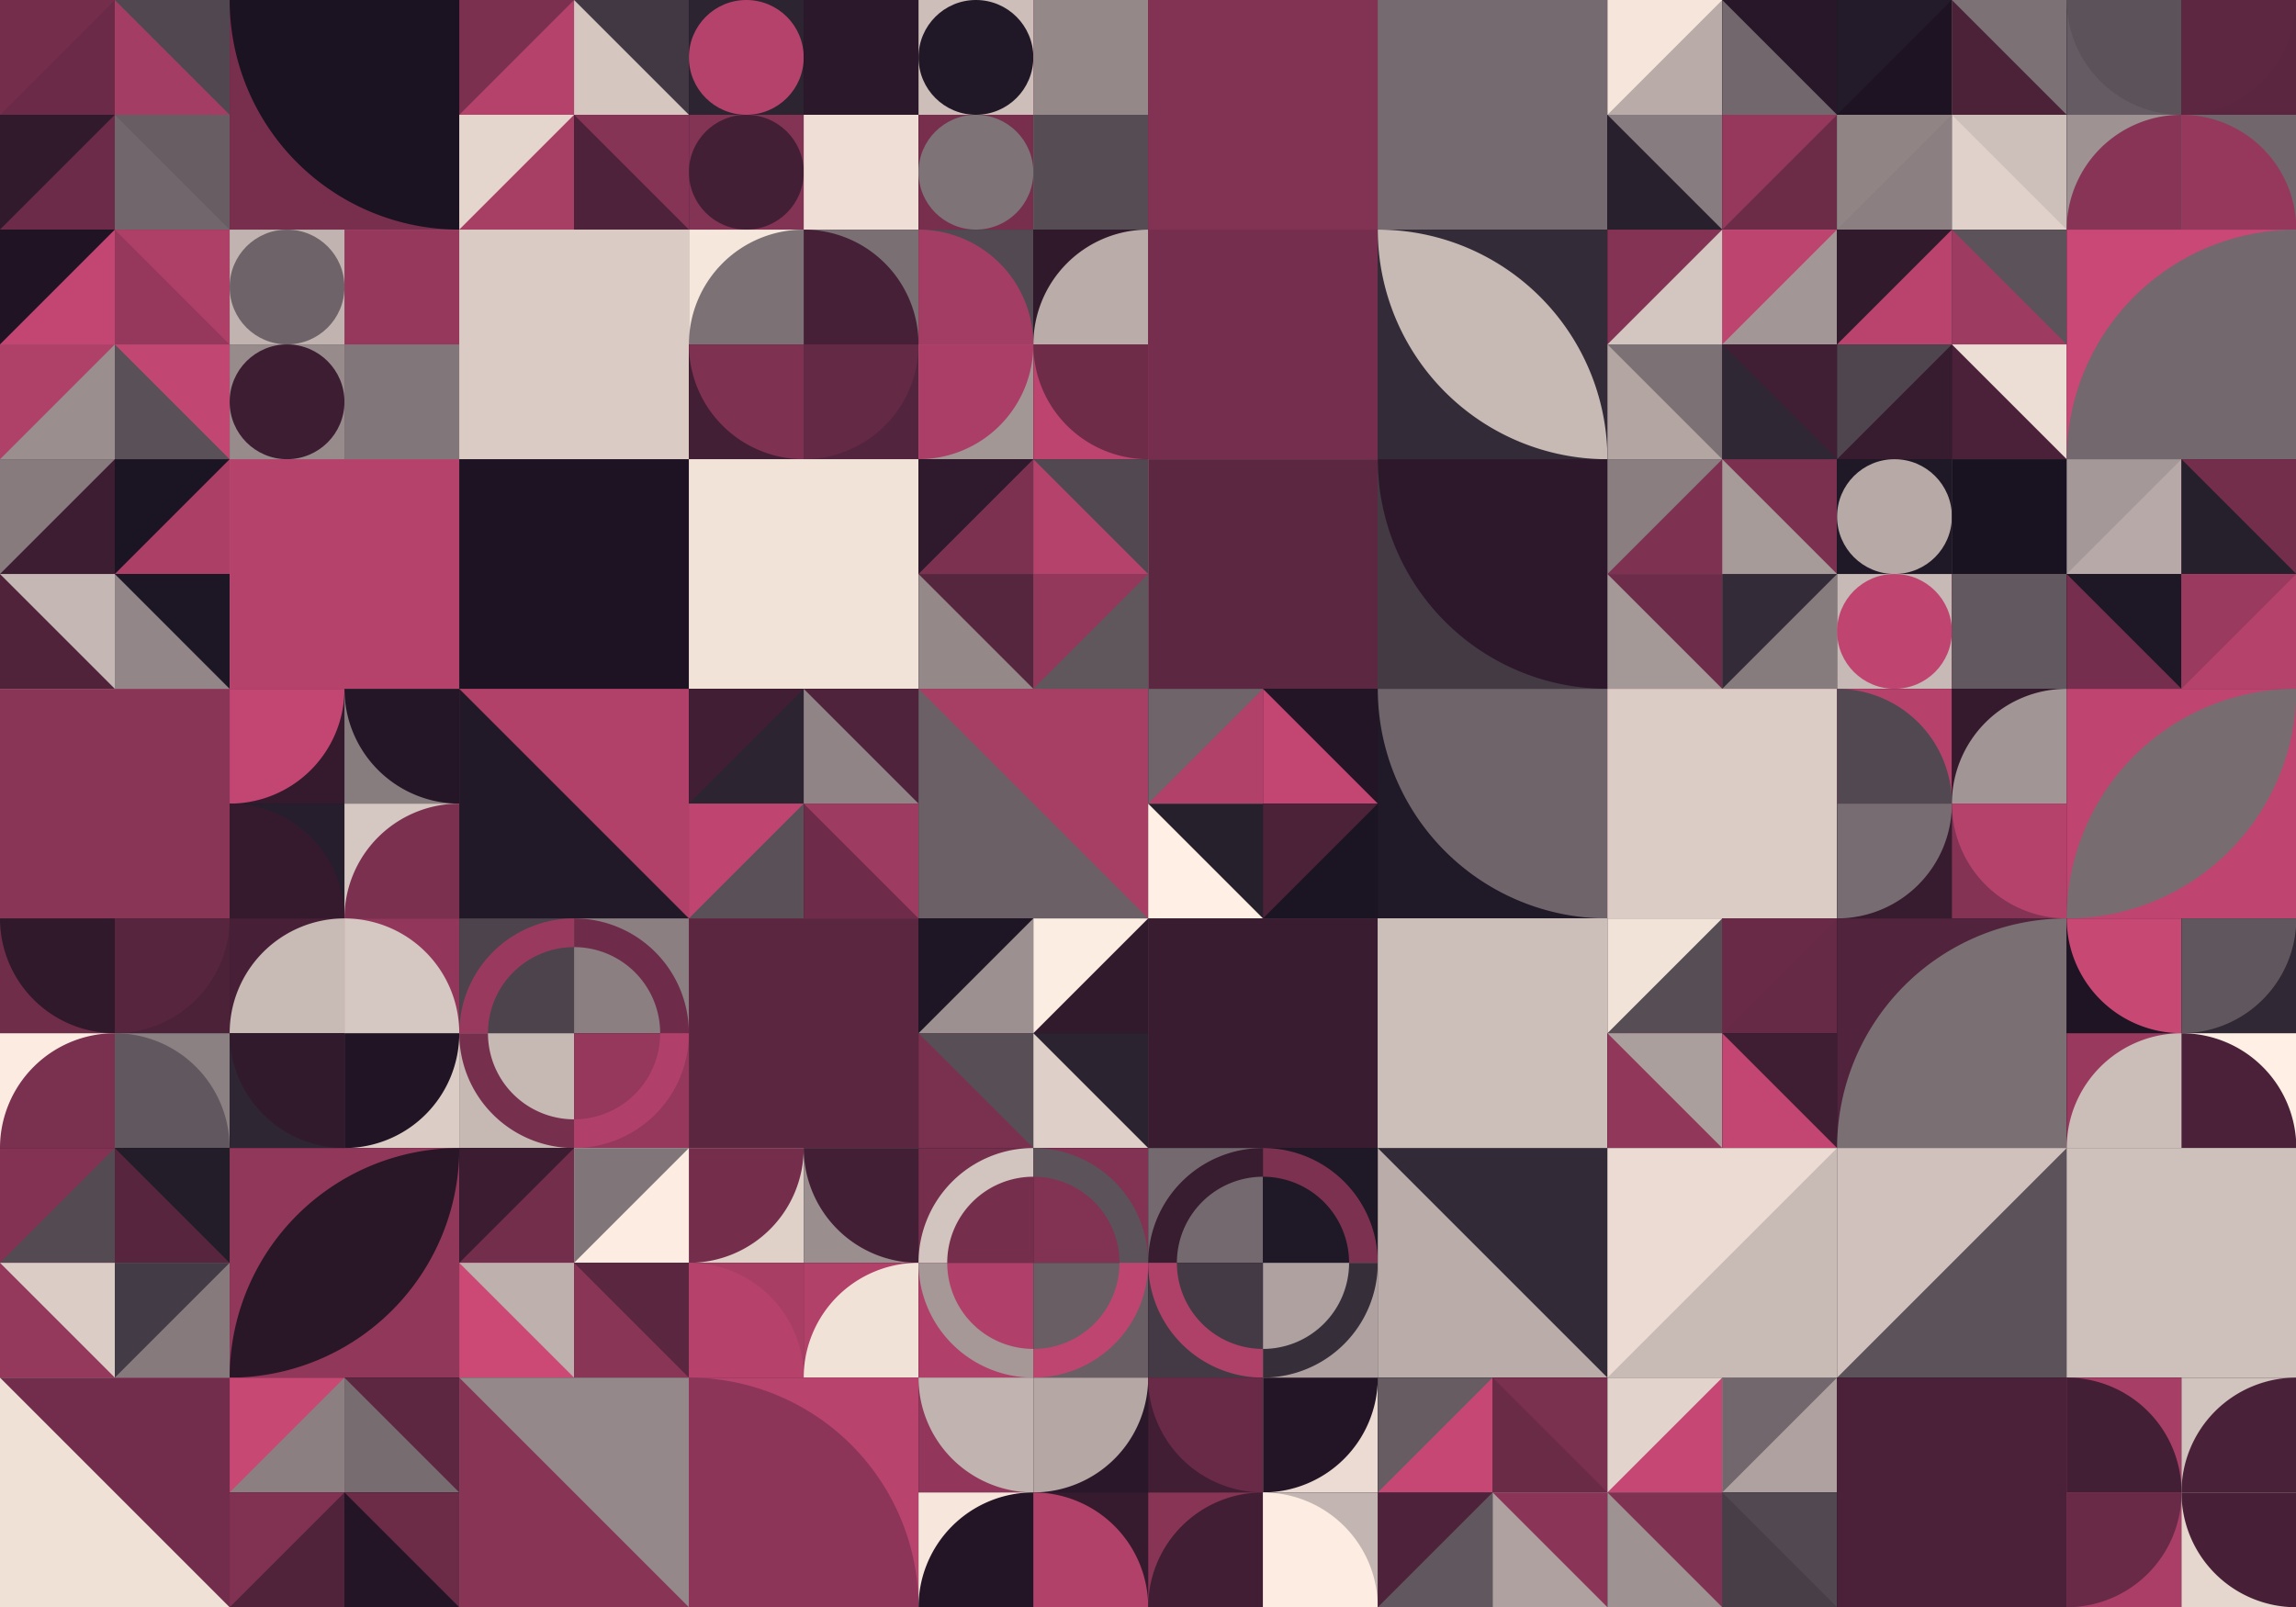 <?xml version="1.0" standalone="no"?><svg xmlns:xlink="http://www.w3.org/1999/xlink" xmlns="http://www.w3.org/2000/svg" viewBox="0 0 1000 700.006" preserveAspectRatio="xMaxYMax slice"><g transform="scale(1.687)"><rect x="0" y="0" width="592.857" height="415" fill="#191221"/><rect x="0" y="0" width="59.286" height="59.286" fill="#191221"/><rect x="0" y="0" width="29.64" height="29.64" fill="#742e4c"/><polygon points="29.64,0 29.64,29.64 0,29.64" fill="#6b2b48"/><rect x="29.64" y="0" width="29.64" height="29.64" fill="#504750"/><polygon points="29.64,0 59.28,29.64 29.64,29.64" fill="#a43d63"/><rect x="0" y="29.64" width="29.64" height="29.64" fill="#6c2c49"/><polygon points="0,29.64 29.64,29.64 0,59.28" fill="#321a2d"/><rect x="29.64" y="29.64" width="29.64" height="29.64" fill="#71666c"/><polygon points="29.64,29.64 59.28,29.64 59.28,59.28" fill="#675d63"/><rect x="59.29" y="0" width="59.29" height="59.29" fill="#772f4d"/><path d="M 59.29 0 A 59.29 59.29 0 0 0 118.58 59.29 L 118.58 0L59.29 0" fill="#1b1322"/><rect x="118.571" y="0" width="59.286" height="59.286" fill="#191221"/><rect x="118.57" y="0" width="29.64" height="29.64" fill="#7b3050"/><polygon points="148.21,0 148.21,29.64 118.57,29.64" fill="#b5426b"/><rect x="148.21" y="0" width="29.64" height="29.64" fill="#413843"/><polygon points="148.21,0 177.85,29.64 148.21,29.64" fill="#d5c6c0"/><rect x="118.57" y="29.64" width="29.64" height="29.64" fill="#a73e64"/><polygon points="118.57,29.64 148.21,29.64 118.57,59.28" fill="#e4d5cd"/><rect x="148.21" y="29.64" width="29.64" height="29.64" fill="#4d223a"/><polygon points="148.21,29.64 177.85,29.64 177.85,59.28" fill="#863455"/><rect x="177.857" y="0" width="59.286" height="59.286" fill="#191221"/><rect x="177.86" y="0" width="29.64" height="29.64" fill="#2c2431"/><circle cx="192.68" cy="14.82" r="14.82" fill="#b5426b"/><rect x="207.5" y="0" width="29.64" height="29.64" fill="#1a1221"/><rect x="207.5" y="0" width="29.64" height="29.64" fill="#2b182a"/><rect x="177.86" y="29.64" width="29.64" height="29.64" fill="#833354"/><circle cx="192.68" cy="44.46" r="14.82" fill="#431f35"/><rect x="207.5" y="29.64" width="29.64" height="29.64" fill="#742e4c"/><rect x="207.5" y="29.64" width="29.64" height="29.64" fill="#eeded5"/><rect x="237.143" y="0" width="59.286" height="59.286" fill="#191221"/><rect x="237.14" y="0" width="29.64" height="29.64" fill="#cdbeb9"/><circle cx="251.96" cy="14.82" r="14.82" fill="#201827"/><rect x="266.79" y="0" width="29.64" height="29.64" fill="#c94875"/><rect x="266.79" y="0" width="29.64" height="29.64" fill="#948889"/><rect x="237.14" y="29.64" width="29.64" height="29.64" fill="#772f4d"/><circle cx="251.96" cy="44.46" r="14.82" fill="#7e7376"/><rect x="266.79" y="29.64" width="29.64" height="29.64" fill="#998d8d"/><rect x="266.79" y="29.64" width="29.64" height="29.64" fill="#554c54"/><rect x="296.43" y="0" width="59.29" height="59.29" fill="#7b3050"/><rect x="296.43" y="0" width="59.29" height="59.29" fill="#823253"/><rect x="355.71" y="0" width="59.29" height="59.29" fill="#a63d64"/><rect x="355.71" y="0" width="59.29" height="59.29" fill="#756a6f"/><rect x="415" y="0" width="59.286" height="59.286" fill="#191221"/><rect x="415" y="0" width="29.64" height="29.64" fill="#f5e5db"/><polygon points="444.64,0 444.64,29.64 415,29.64" fill="#b8aba8"/><rect x="444.64" y="0" width="29.64" height="29.64" fill="#281728"/><polygon points="444.64,0 474.28,29.64 444.64,29.64" fill="#72676c"/><rect x="415" y="29.64" width="29.64" height="29.64" fill="#28202d"/><polygon points="415,29.64 444.64,29.64 444.64,59.28" fill="#877c7f"/><rect x="444.64" y="29.64" width="29.64" height="29.64" fill="#6c2c48"/><polygon points="444.64,29.64 474.28,29.64 444.64,59.28" fill="#95385c"/><rect x="474.286" y="0" width="59.286" height="59.286" fill="#191221"/><rect x="474.29" y="0" width="29.64" height="29.64" fill="#231b29"/><polygon points="503.93,0 503.93,29.64 474.29,29.64" fill="#1d1323"/><rect x="503.93" y="0" width="29.64" height="29.64" fill="#7c7175"/><polygon points="503.93,0 533.57,29.64 503.93,29.64" fill="#4c2239"/><rect x="474.29" y="29.64" width="29.64" height="29.64" fill="#8b7f82"/><polygon points="474.29,29.64 503.93,29.64 474.29,59.28" fill="#908485"/><rect x="503.93" y="29.64" width="29.64" height="29.64" fill="#e0d1ca"/><polygon points="503.93,29.64 533.57,29.64 533.57,59.28" fill="#cdbfba"/><rect x="533.571" y="0" width="59.286" height="59.286" fill="#191221"/><rect x="533.57" y="0" width="29.64" height="29.64" fill="#655b62"/><path d="M 533.57 0 A 29.64 29.64 0 0 0 563.21 29.64 L 563.21 0L533.57 0" fill="#5c525a"/><rect x="563.21" y="0" width="29.64" height="29.64" fill="#5a2640"/><path d="M 563.21 29.64 A 29.64 29.64 0 0 0 592.85 0 L 563.21 0L563.21 29.64" fill="#5d2741"/><rect x="533.57" y="29.64" width="29.64" height="29.64" fill="#9e9292"/><path d="M 533.57 59.28 A 29.64 29.64 0 0 1  563.21 29.64 L 563.21 59.28L533.57 59.28" fill="#883456"/><rect x="563.21" y="29.64" width="29.64" height="29.64" fill="#70666b"/><path d="M 563.21 29.64 A 29.64 29.64 0 0 1 592.85 59.28 L 563.21 59.28L563.21 29.64" fill="#96385c"/><rect x="0" y="59.286" width="59.286" height="59.286" fill="#191221"/><rect x="0" y="59.29" width="29.64" height="29.64" fill="#201424"/><polygon points="29.64,59.29 29.64,88.93 0,88.93" fill="#c34672"/><rect x="29.64" y="59.29" width="29.64" height="29.64" fill="#ae4068"/><polygon points="29.64,59.29 59.28,88.93 29.64,88.93" fill="#95385c"/><rect x="0" y="88.93" width="29.64" height="29.64" fill="#9a8e8f"/><polygon points="0,88.93 29.64,88.93 0,118.57" fill="#af4068"/><rect x="29.64" y="88.93" width="29.64" height="29.64" fill="#5a5058"/><polygon points="29.64,88.93 59.28,88.93 59.28,118.57" fill="#c14671"/><rect x="59.286" y="59.286" width="59.286" height="59.286" fill="#191221"/><rect x="59.29" y="59.29" width="29.64" height="29.64" fill="#c1b3af"/><circle cx="74.11" cy="74.11" r="14.82" fill="#6d6368"/><rect x="88.93" y="59.29" width="29.64" height="29.64" fill="#b0a3a1"/><rect x="88.93" y="59.29" width="29.64" height="29.64" fill="#96385c"/><rect x="59.29" y="88.93" width="29.64" height="29.64" fill="#978b8b"/><circle cx="74.11" cy="103.75" r="14.82" fill="#3d1d32"/><rect x="88.93" y="88.93" width="29.64" height="29.64" fill="#a13c61"/><rect x="88.93" y="88.93" width="29.64" height="29.64" fill="#817679"/><rect x="118.57" y="59.29" width="59.29" height="59.29" fill="#bd446f"/><rect x="118.57" y="59.29" width="59.29" height="59.29" fill="#daccc5"/><rect x="177.857" y="59.286" width="59.286" height="59.286" fill="#191221"/><rect x="177.86" y="59.29" width="29.64" height="29.64" fill="#f6e7dd"/><path d="M 177.86 88.93 A 29.64 29.64 0 0 1  207.5 59.29 L 207.5 88.93L177.86 88.93" fill="#7c7175"/><rect x="207.5" y="59.29" width="29.64" height="29.64" fill="#7a6f73"/><path d="M 207.5 59.29 A 29.64 29.64 0 0 1 237.14 88.93 L 207.5 88.93L207.5 59.29" fill="#462036"/><rect x="177.86" y="88.93" width="29.64" height="29.64" fill="#431f35"/><path d="M 177.86 88.93 A 29.64 29.64 0 0 0 207.5 118.57 L 207.5 88.93L177.86 88.93" fill="#7e3151"/><rect x="207.5" y="88.93" width="29.64" height="29.64" fill="#53243d"/><path d="M 207.5 118.57 A 29.64 29.64 0 0 0 237.14 88.93 L 207.5 88.93L207.5 118.57" fill="#642945"/><rect x="237.143" y="59.286" width="59.286" height="59.286" fill="#191221"/><rect x="237.14" y="59.29" width="29.64" height="29.64" fill="#524952"/><path d="M 237.14 59.29 A 29.64 29.64 0 0 1 266.78 88.93 L 237.14 88.93L237.14 59.29" fill="#a43d63"/><rect x="266.79" y="59.29" width="29.64" height="29.64" fill="#31192c"/><path d="M 266.79 88.93 A 29.64 29.64 0 0 1  296.43 59.29 L 296.43 88.93L266.79 88.93" fill="#baaca9"/><rect x="237.14" y="88.93" width="29.64" height="29.64" fill="#a39796"/><path d="M 237.14 118.57 A 29.64 29.64 0 0 0 266.78 88.93 L 237.14 88.93L237.14 118.57" fill="#aa3e66"/><rect x="266.79" y="88.93" width="29.64" height="29.64" fill="#bc446e"/><path d="M 266.79 88.93 A 29.64 29.64 0 0 0 296.43 118.57 L 296.43 88.93L266.79 88.93" fill="#6e2c49"/><rect x="296.43" y="59.29" width="59.29" height="59.29" fill="#a63d64"/><rect x="296.43" y="59.29" width="59.29" height="59.29" fill="#752e4d"/><rect x="355.71" y="59.29" width="59.29" height="59.29" fill="#332b37"/><path d="M 355.71 59.29 A 59.29 59.29 0 0 1  415 118.58 L 355.71 59.29 A 59.29 59.29 0 0 0 415 118.58" fill="#c7b9b4"/><rect x="415" y="59.286" width="59.286" height="59.286" fill="#191221"/><rect x="415" y="59.29" width="29.64" height="29.64" fill="#853354"/><polygon points="444.64,59.29 444.64,88.93 415,88.93" fill="#d3c5bf"/><rect x="444.64" y="59.29" width="29.64" height="29.64" fill="#a39696"/><polygon points="444.64,59.29 474.28,59.29 444.64,88.93" fill="#bd446f"/><rect x="415" y="88.93" width="29.64" height="29.64" fill="#b2a5a2"/><polygon points="415,88.93 444.64,88.93 444.64,118.57" fill="#7c7175"/><rect x="444.64" y="88.93" width="29.64" height="29.64" fill="#401e33"/><polygon points="444.64,88.93 474.28,118.57 444.64,118.57" fill="#2f2734"/><rect x="474.286" y="59.286" width="59.286" height="59.286" fill="#191221"/><rect x="474.29" y="59.29" width="29.64" height="29.64" fill="#321a2d"/><polygon points="503.93,59.29 503.93,88.93 474.29,88.93" fill="#b9436d"/><rect x="503.93" y="59.29" width="29.64" height="29.64" fill="#5c525a"/><polygon points="503.93,59.29 533.57,88.93 503.93,88.93" fill="#9e3b60"/><rect x="474.29" y="88.93" width="29.64" height="29.64" fill="#371b2f"/><polygon points="474.29,88.93 503.93,88.93 474.29,118.57" fill="#4e454e"/><rect x="503.93" y="88.93" width="29.64" height="29.64" fill="#4b2139"/><polygon points="503.93,88.93 533.57,88.93 533.57,118.57" fill="#edded5"/><rect x="533.57" y="59.29" width="59.29" height="59.29" fill="#c94875"/><path d="M 533.57 118.58 A 59.29 59.29 0 0 1  592.86 59.29 L 592.86 118.58L533.57 118.58" fill="#73686d"/><rect x="0" y="118.571" width="59.286" height="59.286" fill="#191221"/><rect x="0" y="118.57" width="29.64" height="29.64" fill="#877b7e"/><polygon points="29.64,118.57 29.64,148.21 0,148.21" fill="#3c1d31"/><rect x="29.64" y="118.57" width="29.64" height="29.64" fill="#ab3f66"/><polygon points="29.64,118.57 59.28,118.57 29.64,148.21" fill="#1b1422"/><rect x="0" y="148.21" width="29.64" height="29.64" fill="#50233b"/><polygon points="0,148.21 29.64,148.21 29.64,177.85" fill="#c5b7b3"/><rect x="29.64" y="148.21" width="29.64" height="29.64" fill="#1d1625"/><polygon points="29.64,148.21 59.28,177.85 29.64,177.85" fill="#928688"/><rect x="59.29" y="118.57" width="59.29" height="59.29" fill="#aea2a0"/><rect x="59.29" y="118.57" width="59.29" height="59.29" fill="#b4426b"/><rect x="118.57" y="118.57" width="59.29" height="59.29" fill="#807578"/><rect x="118.57" y="118.57" width="59.29" height="59.29" fill="#1d1323"/><rect x="177.86" y="118.57" width="59.29" height="59.29" fill="#a29595"/><rect x="177.86" y="118.57" width="59.29" height="59.29" fill="#f2e3d9"/><rect x="237.143" y="118.571" width="59.286" height="59.286" fill="#191221"/><rect x="237.14" y="118.57" width="29.64" height="29.64" fill="#2f192c"/><polygon points="266.78,118.57 266.78,148.21 237.14,148.21" fill="#7d3151"/><rect x="266.79" y="118.57" width="29.64" height="29.64" fill="#514851"/><polygon points="266.79,118.57 296.43,148.21 266.79,148.21" fill="#b4426b"/><rect x="237.14" y="148.21" width="29.64" height="29.64" fill="#948889"/><polygon points="237.14,148.21 266.78,148.21 266.78,177.85" fill="#56253e"/><rect x="266.79" y="148.21" width="29.64" height="29.64" fill="#60575d"/><polygon points="266.79,148.21 296.43,148.21 266.79,177.85" fill="#93375b"/><rect x="296.43" y="118.57" width="59.29" height="59.29" fill="#f2e3d9"/><rect x="296.43" y="118.57" width="59.29" height="59.29" fill="#5c2741"/><rect x="355.71" y="118.57" width="59.29" height="59.29" fill="#433a44"/><path d="M 355.71 118.57 A 59.29 59.29 0 0 0 415 177.86 L 415 118.57L355.71 118.57" fill="#2d182b"/><rect x="415" y="118.571" width="59.286" height="59.286" fill="#191221"/><rect x="415" y="118.57" width="29.64" height="29.64" fill="#8a7e81"/><polygon points="444.64,118.57 444.64,148.21 415,148.21" fill="#7f3152"/><rect x="444.64" y="118.57" width="29.64" height="29.64" fill="#7b304f"/><polygon points="444.64,118.57 474.28,148.21 444.64,148.21" fill="#a79b9a"/><rect x="415" y="148.21" width="29.64" height="29.64" fill="#a59998"/><polygon points="415,148.21 444.64,148.21 444.64,177.85" fill="#6d2c49"/><rect x="444.64" y="148.21" width="29.64" height="29.64" fill="#867b7d"/><polygon points="444.64,148.21 474.28,148.21 444.64,177.85" fill="#332b37"/><rect x="474.286" y="118.571" width="59.286" height="59.286" fill="#191221"/><rect x="474.29" y="118.57" width="29.64" height="29.64" fill="#1f1827"/><circle cx="489.11" cy="133.39" r="14.82" fill="#b6a9a6"/><rect x="503.93" y="118.57" width="29.64" height="29.64" fill="#695f65"/><rect x="503.93" y="118.57" width="29.64" height="29.64" fill="#191221"/><rect x="474.29" y="148.21" width="29.64" height="29.64" fill="#c7b9b5"/><circle cx="489.11" cy="163.03" r="14.82" fill="#bf4570"/><rect x="503.93" y="148.21" width="29.64" height="29.64" fill="#95385c"/><rect x="503.93" y="148.21" width="29.64" height="29.64" fill="#62585f"/><rect x="533.571" y="118.571" width="59.286" height="59.286" fill="#191221"/><rect x="533.57" y="118.57" width="29.64" height="29.64" fill="#a59898"/><polygon points="563.21,118.57 563.21,148.21 533.57,148.21" fill="#b6a9a7"/><rect x="563.21" y="118.57" width="29.64" height="29.64" fill="#732e4c"/><polygon points="563.21,118.57 592.85,148.21 563.21,148.21" fill="#261f2c"/><rect x="533.57" y="148.21" width="29.64" height="29.64" fill="#752e4d"/><polygon points="533.57,148.21 563.21,148.21 563.21,177.85" fill="#1e1725"/><rect x="563.21" y="148.21" width="29.64" height="29.64" fill="#b4426a"/><polygon points="563.21,148.21 592.85,148.21 563.21,177.85" fill="#9b3a5f"/><rect x="0" y="177.86" width="59.29" height="59.29" fill="#d5c7c0"/><rect x="0" y="177.86" width="59.29" height="59.29" fill="#893556"/><rect x="59.286" y="177.857" width="59.286" height="59.286" fill="#191221"/><rect x="59.29" y="177.86" width="29.64" height="29.64" fill="#351a2e"/><path d="M 59.29 207.5 A 29.64 29.64 0 0 0 88.93 177.86 L 59.29 177.86L59.29 207.5" fill="#c34672"/><rect x="88.93" y="177.86" width="29.64" height="29.64" fill="#877c7e"/><path d="M 88.93 177.86 A 29.64 29.64 0 0 0 118.57 207.5 L 118.57 177.86L88.93 177.86" fill="#251627"/><rect x="59.29" y="207.5" width="29.64" height="29.64" fill="#261e2c"/><path d="M 59.29 207.5 A 29.64 29.64 0 0 1 88.93 237.14 L 59.29 237.14L59.29 207.5" fill="#351a2e"/><rect x="88.93" y="207.5" width="29.64" height="29.64" fill="#d5c7c1"/><path d="M 88.93 237.14 A 29.64 29.64 0 0 1  118.57 207.5 L 118.57 237.14L88.93 237.14" fill="#7b3050"/><rect x="118.57" y="177.86" width="59.29" height="59.29" fill="#b14169"/><polygon points="118.57,177.86 177.86,237.15 118.57,237.15" fill="#211927"/><rect x="177.857" y="177.857" width="59.286" height="59.286" fill="#191221"/><rect x="177.86" y="177.86" width="29.64" height="29.64" fill="#411e34"/><polygon points="207.5,177.86 207.5,207.5 177.86,207.5" fill="#2c2531"/><rect x="207.5" y="177.86" width="29.64" height="29.64" fill="#4f233b"/><polygon points="207.5,177.86 237.14,207.5 207.5,207.5" fill="#908486"/><rect x="177.86" y="207.5" width="29.64" height="29.64" fill="#595058"/><polygon points="177.86,207.5 207.5,207.5 177.86,237.14" fill="#bf4570"/><rect x="207.5" y="207.5" width="29.64" height="29.64" fill="#6e2c4a"/><polygon points="207.5,207.5 237.14,207.5 237.14,237.14" fill="#9d3b60"/><rect x="237.14" y="177.86" width="59.29" height="59.29" fill="#6a6066"/><polygon points="237.14,177.86 296.43,177.86 296.43,237.15" fill="#a73e64"/><rect x="296.429" y="177.857" width="59.286" height="59.286" fill="#191221"/><rect x="296.43" y="177.86" width="29.64" height="29.64" fill="#6f646a"/><polygon points="326.07,177.86 326.07,207.5 296.43,207.5" fill="#b14169"/><rect x="326.07" y="177.86" width="29.64" height="29.64" fill="#231526"/><polygon points="326.07,177.86 355.71,207.5 326.07,207.5" fill="#c24671"/><rect x="296.43" y="207.5" width="29.64" height="29.64" fill="#ffefe4"/><polygon points="296.43,207.5 326.07,207.5 326.07,237.14" fill="#261f2c"/><rect x="326.07" y="207.5" width="29.64" height="29.64" fill="#1b1423"/><polygon points="326.07,207.5 355.71,207.5 326.07,237.14" fill="#4c2239"/><rect x="355.71" y="177.86" width="59.29" height="59.29" fill="#201927"/><path d="M 355.71 177.86 A 59.29 59.29 0 0 0 415 237.15 L 415 177.86L355.71 177.86" fill="#6f646a"/><rect x="415" y="177.86" width="59.29" height="59.29" fill="#b7426c"/><rect x="415" y="177.86" width="59.29" height="59.29" fill="#dbccc5"/><rect x="474.286" y="177.857" width="59.286" height="59.286" fill="#191221"/><rect x="474.29" y="177.86" width="29.64" height="29.64" fill="#b6426c"/><path d="M 474.29 177.86 A 29.64 29.64 0 0 1 503.93 207.5 L 474.29 207.5L474.29 177.86" fill="#524851"/><rect x="503.93" y="177.86" width="29.64" height="29.64" fill="#351a2e"/><path d="M 503.93 207.5 A 29.64 29.64 0 0 1  533.57 177.86 L 533.57 207.5L503.93 207.5" fill="#a19595"/><rect x="474.29" y="207.5" width="29.64" height="29.64" fill="#371b2f"/><path d="M 474.29 237.14 A 29.64 29.64 0 0 0 503.93 207.5 L 474.29 207.5L474.29 237.14" fill="#776c71"/><rect x="503.93" y="207.5" width="29.64" height="29.64" fill="#843354"/><path d="M 503.93 207.5 A 29.64 29.64 0 0 0 533.57 237.14 L 533.57 207.5L503.93 207.5" fill="#b4426b"/><rect x="533.57" y="177.86" width="59.29" height="59.29" fill="#bf4570"/><path d="M 533.57 237.15 A 59.29 59.29 0 0 1  592.86 177.86 L 533.57 237.15 A 59.29 59.29 0 0 0 592.86 177.86" fill="#776c70"/><rect x="0" y="237.143" width="59.286" height="59.286" fill="#191221"/><rect x="0" y="237.14" width="29.64" height="29.64" fill="#702d4a"/><path d="M 0 237.14 A 29.64 29.64 0 0 0 29.64 266.78 L 29.64 237.14L0 237.14" fill="#2f192b"/><rect x="29.64" y="237.14" width="29.64" height="29.64" fill="#4c2239"/><path d="M 29.64 266.78 A 29.64 29.64 0 0 0 59.28 237.14 L 29.64 237.14L29.64 266.78" fill="#57253e"/><rect x="0" y="266.79" width="29.64" height="29.64" fill="#fbebe0"/><path d="M 0 296.43 A 29.64 29.64 0 0 1  29.64 266.79 L 29.64 296.43L0 296.43" fill="#7a304f"/><rect x="29.64" y="266.79" width="29.64" height="29.64" fill="#8b8082"/><path d="M 29.64 266.79 A 29.64 29.64 0 0 1 59.28 296.43 L 29.64 296.43L29.64 266.79" fill="#61575e"/><rect x="59.286" y="237.143" width="59.286" height="59.286" fill="#191221"/><rect x="59.29" y="237.14" width="29.64" height="29.64" fill="#472037"/><path d="M 59.29 266.78 A 29.64 29.64 0 0 1  88.93 237.14 L 88.93 266.78L59.29 266.78" fill="#c8bab5"/><rect x="88.93" y="237.14" width="29.64" height="29.64" fill="#92375b"/><path d="M 88.93 237.14 A 29.64 29.64 0 0 1 118.57 266.78 L 88.93 266.78L88.93 237.14" fill="#d5c7c1"/><rect x="59.29" y="266.79" width="29.64" height="29.64" fill="#2e2633"/><path d="M 59.29 266.79 A 29.64 29.64 0 0 0 88.93 296.43 L 88.93 266.79L59.29 266.79" fill="#321a2d"/><rect x="88.93" y="266.79" width="29.64" height="29.64" fill="#dbccc5"/><path d="M 88.93 296.43 A 29.64 29.64 0 0 0 118.57 266.79 L 88.93 266.79L88.93 296.43" fill="#211425"/><rect x="118.571" y="237.143" width="59.286" height="59.286" fill="#191221"/><rect x="118.57" y="237.14" width="29.64" height="29.64" fill="#4c434d"/><path d="M 118.57 266.78 A 29.64 29.64 0 0 1 148.21 237.14 L 148.21 244.55 A 22.23 22.23 0 0 0 125.98 266.78" fill="#9a395e"/><rect x="148.21" y="237.14" width="29.64" height="29.64" fill="#8b7f82"/><path d="M 148.21 237.14 A 29.64 29.64 0 0 1 177.85 266.78 L 170.44 266.78 A 22.23 22.23 0 0 0 148.21 244.55" fill="#6e2c4a"/><rect x="118.57" y="266.79" width="29.64" height="29.64" fill="#c6b8b3"/><path d="M 118.57 266.79 A 29.64 29.64 0 0 0 148.21 296.43 L 148.21 289.02 A 22.23 22.23 0 0 1 125.98 266.79" fill="#762f4d"/><rect x="148.21" y="266.79" width="29.64" height="29.64" fill="#95385c"/><path d="M 148.21 296.43 A 29.64 29.64 0 0 0 177.85 266.79 L 170.44 266.79 A 22.23 22.23 0 0 1 148.21 289.02" fill="#b04069"/><rect x="177.86" y="237.14" width="59.29" height="59.29" fill="#ba436d"/><rect x="177.86" y="237.14" width="59.29" height="59.29" fill="#5a2640"/><rect x="237.143" y="237.143" width="59.286" height="59.286" fill="#191221"/><rect x="237.14" y="237.14" width="29.64" height="29.64" fill="#1e1625"/><polygon points="266.78,237.14 266.78,266.78 237.14,266.78" fill="#9c9090"/><rect x="266.79" y="237.14" width="29.64" height="29.64" fill="#321a2d"/><polygon points="266.79,237.14 296.43,237.14 266.79,266.78" fill="#fcede2"/><rect x="237.14" y="266.79" width="29.64" height="29.64" fill="#7a304f"/><polygon points="237.14,266.79 266.78,266.79 266.78,296.43" fill="#584e56"/><rect x="266.79" y="266.79" width="29.64" height="29.64" fill="#2b2330"/><polygon points="266.79,266.79 296.43,296.43 266.79,296.43" fill="#decfc8"/><rect x="296.43" y="237.14" width="59.29" height="59.29" fill="#61575e"/><rect x="296.43" y="237.14" width="59.29" height="59.29" fill="#391c30"/><rect x="355.71" y="237.14" width="59.29" height="59.29" fill="#d5c7c0"/><rect x="355.71" y="237.14" width="59.29" height="59.29" fill="#ccbeb9"/><rect x="415" y="237.143" width="59.286" height="59.286" fill="#191221"/><rect x="415" y="237.14" width="29.64" height="29.64" fill="#f2e3d9"/><polygon points="444.64,237.14 444.64,266.78 415,266.78" fill="#574d55"/><rect x="444.64" y="237.14" width="29.64" height="29.64" fill="#662a46"/><polygon points="444.64,237.14 474.28,237.14 444.64,266.78" fill="#682a46"/><rect x="415" y="266.79" width="29.64" height="29.64" fill="#91375a"/><polygon points="415,266.79 444.64,266.79 444.64,296.43" fill="#ab9f9d"/><rect x="444.64" y="266.79" width="29.64" height="29.64" fill="#3f1e33"/><polygon points="444.64,266.79 474.28,296.43 444.64,296.43" fill="#c34672"/><rect x="474.29" y="237.14" width="59.29" height="59.29" fill="#52233c"/><path d="M 474.29 296.43 A 59.29 59.29 0 0 1  533.58 237.14 L 533.58 296.43L474.29 296.43" fill="#7a6f73"/><rect x="533.571" y="237.143" width="59.286" height="59.286" fill="#191221"/><rect x="533.57" y="237.14" width="29.64" height="29.64" fill="#1e1424"/><path d="M 533.57 237.14 A 29.64 29.64 0 0 0 563.21 266.78 L 563.21 237.14L533.57 237.14" fill="#c84874"/><rect x="563.21" y="237.14" width="29.64" height="29.64" fill="#302834"/><path d="M 563.21 266.78 A 29.64 29.64 0 0 0 592.85 237.14 L 563.21 237.14L563.21 266.78" fill="#60565d"/><rect x="533.57" y="266.79" width="29.64" height="29.64" fill="#99395e"/><path d="M 533.57 296.43 A 29.64 29.64 0 0 1  563.21 266.79 L 563.21 296.43L533.57 296.43" fill="#cbbdb8"/><rect x="563.21" y="266.79" width="29.64" height="29.64" fill="#ffefe4"/><path d="M 563.21 266.79 A 29.64 29.64 0 0 1 592.85 296.43 L 563.21 296.43L563.21 266.79" fill="#4a2138"/><rect x="0" y="296.429" width="59.286" height="59.286" fill="#191221"/><rect x="0" y="296.43" width="29.64" height="29.64" fill="#833253"/><polygon points="29.64,296.43 29.64,326.07 0,326.07" fill="#534a52"/><rect x="29.64" y="296.43" width="29.64" height="29.64" fill="#231c29"/><polygon points="29.64,296.43 59.28,326.07 29.64,326.07" fill="#58253f"/><rect x="0" y="326.07" width="29.64" height="29.64" fill="#94385c"/><polygon points="0,326.07 29.64,326.07 29.64,355.71" fill="#dbccc5"/><rect x="29.64" y="326.07" width="29.64" height="29.64" fill="#867a7d"/><polygon points="29.64,326.07 59.28,326.07 29.64,355.71" fill="#433b45"/><rect x="59.29" y="296.43" width="59.29" height="59.29" fill="#91375a"/><path d="M 59.29 355.72 A 59.29 59.29 0 0 1  118.58 296.43 L 59.29 355.72 A 59.29 59.29 0 0 0 118.58 296.43" fill="#291728"/><rect x="118.571" y="296.429" width="59.286" height="59.286" fill="#191221"/><rect x="118.57" y="296.43" width="29.64" height="29.64" fill="#3b1c31"/><polygon points="148.21,296.43 148.21,326.07 118.57,326.07" fill="#732e4c"/><rect x="148.21" y="296.43" width="29.64" height="29.64" fill="#fcece1"/><polygon points="148.21,296.43 177.85,296.43 148.21,326.07" fill="#807578"/><rect x="118.57" y="326.07" width="29.64" height="29.64" fill="#cc4976"/><polygon points="118.57,326.07 148.21,326.07 148.21,355.71" fill="#beb1ad"/><rect x="148.21" y="326.07" width="29.64" height="29.64" fill="#5a2640"/><polygon points="148.21,326.07 177.85,355.71 148.21,355.71" fill="#893556"/><rect x="177.857" y="296.429" width="59.286" height="59.286" fill="#191221"/><rect x="177.86" y="296.43" width="29.64" height="29.64" fill="#dfd0c8"/><path d="M 177.86 326.07 A 29.64 29.64 0 0 0 207.5 296.43 L 177.86 296.43L177.86 326.07" fill="#742e4c"/><rect x="207.5" y="296.43" width="29.64" height="29.64" fill="#9a8e8f"/><path d="M 207.5 296.43 A 29.64 29.64 0 0 0 237.14 326.07 L 237.14 296.43L207.5 296.43" fill="#431f35"/><rect x="177.86" y="326.07" width="29.64" height="29.64" fill="#a93e65"/><path d="M 177.86 326.07 A 29.64 29.64 0 0 1 207.5 355.71 L 177.86 355.71L177.86 326.07" fill="#b6426b"/><rect x="207.5" y="326.07" width="29.64" height="29.64" fill="#b24169"/><path d="M 207.5 355.71 A 29.64 29.64 0 0 1  237.14 326.07 L 237.14 355.71L207.5 355.71" fill="#f1e2d8"/><rect x="237.143" y="296.429" width="59.286" height="59.286" fill="#191221"/><rect x="237.14" y="296.43" width="29.64" height="29.64" fill="#752e4c"/><path d="M 237.14 326.07 A 29.64 29.64 0 0 1 266.78 296.43 L 266.78 303.84 A 22.23 22.23 0 0 0 244.55 326.07" fill="#d2c4be"/><rect x="266.79" y="296.43" width="29.64" height="29.64" fill="#823253"/><path d="M 266.79 296.43 A 29.64 29.64 0 0 1 296.43 326.07 L 289.02 326.07 A 22.23 22.23 0 0 0 266.79 303.84" fill="#5c525a"/><rect x="237.14" y="326.07" width="29.64" height="29.64" fill="#b04069"/><path d="M 237.14 326.07 A 29.64 29.64 0 0 0 266.78 355.71 L 266.78 348.3 A 22.23 22.23 0 0 1 244.55 326.07" fill="#a59897"/><rect x="266.79" y="326.07" width="29.64" height="29.64" fill="#685e64"/><path d="M 266.79 355.71 A 29.64 29.64 0 0 0 296.43 326.07 L 289.02 326.07 A 22.23 22.23 0 0 1 266.79 348.3" fill="#be456f"/><rect x="296.429" y="296.429" width="59.286" height="59.286" fill="#191221"/><rect x="296.43" y="296.43" width="29.64" height="29.64" fill="#74696e"/><path d="M 296.43 326.07 A 29.64 29.64 0 0 1 326.07 296.43 L 326.07 303.84 A 22.23 22.23 0 0 0 303.84 326.07" fill="#381c30"/><rect x="326.07" y="296.43" width="29.64" height="29.64" fill="#1f1826"/><path d="M 326.07 296.43 A 29.64 29.64 0 0 1 355.71 326.07 L 348.3 326.07 A 22.23 22.23 0 0 0 326.07 303.84" fill="#7d3150"/><rect x="296.43" y="326.07" width="29.64" height="29.64" fill="#433a45"/><path d="M 296.43 326.07 A 29.64 29.64 0 0 0 326.07 355.71 L 326.07 348.3 A 22.23 22.23 0 0 1 303.84 326.07" fill="#af4068"/><rect x="326.07" y="326.07" width="29.64" height="29.64" fill="#aea1a0"/><path d="M 326.07 355.71 A 29.64 29.64 0 0 0 355.71 326.07 L 348.3 326.07 A 22.23 22.23 0 0 1 326.07 348.3" fill="#362e39"/><rect x="355.71" y="296.43" width="59.29" height="59.29" fill="#b9aca9"/><polygon points="355.71,296.43 415,296.43 415,355.72" fill="#322a36"/><rect x="415" y="296.43" width="59.29" height="59.29" fill="#ebdbd3"/><polygon points="474.29,296.43 474.29,355.72 415,355.72" fill="#c8bab5"/><rect x="474.29" y="296.43" width="59.29" height="59.29" fill="#5c525a"/><polygon points="474.29,296.43 533.58,296.43 474.29,355.72" fill="#d0c1bc"/><rect x="533.57" y="296.43" width="59.29" height="59.29" fill="#6c6267"/><rect x="533.57" y="296.43" width="59.29" height="59.29" fill="#cec0ba"/><rect x="0" y="355.71" width="59.29" height="59.29" fill="#f0e1d7"/><polygon points="0,355.71 59.29,355.71 59.29,415" fill="#712d4b"/><rect x="59.286" y="355.714" width="59.286" height="59.286" fill="#191221"/><rect x="59.29" y="355.71" width="29.64" height="29.64" fill="#c84874"/><polygon points="88.93,355.71 88.93,385.35 59.29,385.35" fill="#8b7f81"/><rect x="88.93" y="355.71" width="29.64" height="29.64" fill="#5d2741"/><polygon points="88.93,355.71 118.57,385.35 88.93,385.35" fill="#776c70"/><rect x="59.29" y="385.36" width="29.64" height="29.64" fill="#50233b"/><polygon points="59.29,385.36 88.93,385.36 59.29,415" fill="#813252"/><rect x="88.93" y="385.36" width="29.64" height="29.64" fill="#231526"/><polygon points="88.93,385.36 118.57,385.36 118.57,415" fill="#6c2c48"/><rect x="118.57" y="355.71" width="59.29" height="59.29" fill="#94888a"/><polygon points="118.57,355.71 177.86,415 118.57,415" fill="#873455"/><rect x="177.86" y="355.71" width="59.29" height="59.29" fill="#b8436d"/><path d="M 177.86 355.71 A 59.29 59.29 0 0 1 237.15 415 L 177.86 415L177.86 355.71" fill="#8c3558"/><rect x="237.143" y="355.714" width="59.286" height="59.286" fill="#191221"/><rect x="237.14" y="355.71" width="29.64" height="29.64" fill="#92375b"/><path d="M 237.14 355.71 A 29.64 29.64 0 0 0 266.78 385.35 L 266.78 355.71L237.14 355.71" fill="#c1b4b0"/><rect x="266.79" y="355.71" width="29.64" height="29.64" fill="#2a1729"/><path d="M 266.79 385.35 A 29.64 29.64 0 0 0 296.43 355.71 L 266.79 355.71L266.79 385.35" fill="#b4a7a4"/><rect x="237.14" y="385.36" width="29.64" height="29.64" fill="#f6e6dc"/><path d="M 237.14 415 A 29.64 29.64 0 0 1  266.78 385.36 L 266.78 415L237.14 415" fill="#241526"/><rect x="266.79" y="385.36" width="29.64" height="29.64" fill="#361b2f"/><path d="M 266.79 385.36 A 29.64 29.64 0 0 1 296.43 415 L 266.79 415L266.79 385.36" fill="#b2416a"/><rect x="296.429" y="355.714" width="59.286" height="59.286" fill="#191221"/><rect x="296.43" y="355.71" width="29.64" height="29.64" fill="#411e34"/><path d="M 296.43 355.71 A 29.64 29.64 0 0 0 326.07 385.35 L 326.07 355.71L296.43 355.71" fill="#682a47"/><rect x="326.07" y="355.71" width="29.64" height="29.64" fill="#ebdbd3"/><path d="M 326.07 385.35 A 29.64 29.64 0 0 0 355.71 355.71 L 326.07 355.71L326.07 385.35" fill="#241526"/><rect x="296.43" y="385.36" width="29.64" height="29.64" fill="#873455"/><path d="M 296.43 415 A 29.64 29.64 0 0 1  326.07 385.36 L 326.07 415L296.43 415" fill="#411e34"/><rect x="326.07" y="385.36" width="29.64" height="29.64" fill="#c3b5b1"/><path d="M 326.07 385.36 A 29.64 29.64 0 0 1 355.71 415 L 326.07 415L326.07 385.36" fill="#fcece2"/><rect x="355.714" y="355.714" width="59.286" height="59.286" fill="#191221"/><rect x="355.71" y="355.71" width="29.64" height="29.64" fill="#665c62"/><polygon points="385.35,355.71 385.35,385.35 355.71,385.35" fill="#c64773"/><rect x="385.36" y="355.71" width="29.64" height="29.64" fill="#7a304f"/><polygon points="385.36,355.71 415,385.35 385.36,385.35" fill="#6a2b47"/><rect x="355.71" y="385.36" width="29.64" height="29.64" fill="#61575e"/><polygon points="355.71,385.36 385.35,385.36 355.71,415" fill="#4d223a"/><rect x="385.36" y="385.36" width="29.64" height="29.64" fill="#aea19f"/><polygon points="385.36,385.36 415,385.36 415,415" fill="#8a3557"/><rect x="415" y="355.714" width="59.286" height="59.286" fill="#191221"/><rect x="415" y="355.71" width="29.64" height="29.64" fill="#e2d3cc"/><polygon points="444.64,355.71 444.64,385.35 415,385.35" fill="#c64773"/><rect x="444.64" y="355.71" width="29.64" height="29.64" fill="#aea19f"/><polygon points="444.64,355.71 474.28,355.71 444.64,385.35" fill="#72676c"/><rect x="415" y="385.36" width="29.64" height="29.64" fill="#9e9292"/><polygon points="415,385.36 444.64,385.36 444.64,415" fill="#803252"/><rect x="444.64" y="385.36" width="29.64" height="29.64" fill="#514851"/><polygon points="444.64,385.36 474.28,415 444.64,415" fill="#473e48"/><rect x="474.29" y="355.71" width="59.29" height="59.29" fill="#231526"/><rect x="474.29" y="355.71" width="59.29" height="59.29" fill="#4a2138"/><rect x="533.571" y="355.714" width="59.286" height="59.286" fill="#191221"/><rect x="533.57" y="355.71" width="29.64" height="29.64" fill="#a73e65"/><path d="M 533.57 355.71 A 29.64 29.64 0 0 1 563.21 385.35 L 533.57 385.35L533.57 355.71" fill="#421f35"/><rect x="563.21" y="355.71" width="29.64" height="29.64" fill="#d1c3bd"/><path d="M 563.21 385.35 A 29.64 29.64 0 0 1  592.85 355.71 L 592.85 385.35L563.21 385.35" fill="#492138"/><rect x="533.57" y="385.36" width="29.64" height="29.64" fill="#aa3e66"/><path d="M 533.57 415 A 29.64 29.64 0 0 0 563.21 385.36 L 533.57 385.36L533.57 415" fill="#682a47"/><rect x="563.21" y="385.36" width="29.64" height="29.64" fill="#e5d6ce"/><path d="M 563.21 385.36 A 29.64 29.64 0 0 0 592.85 415 L 592.85 385.36L563.21 385.36" fill="#472037"/></g></svg>